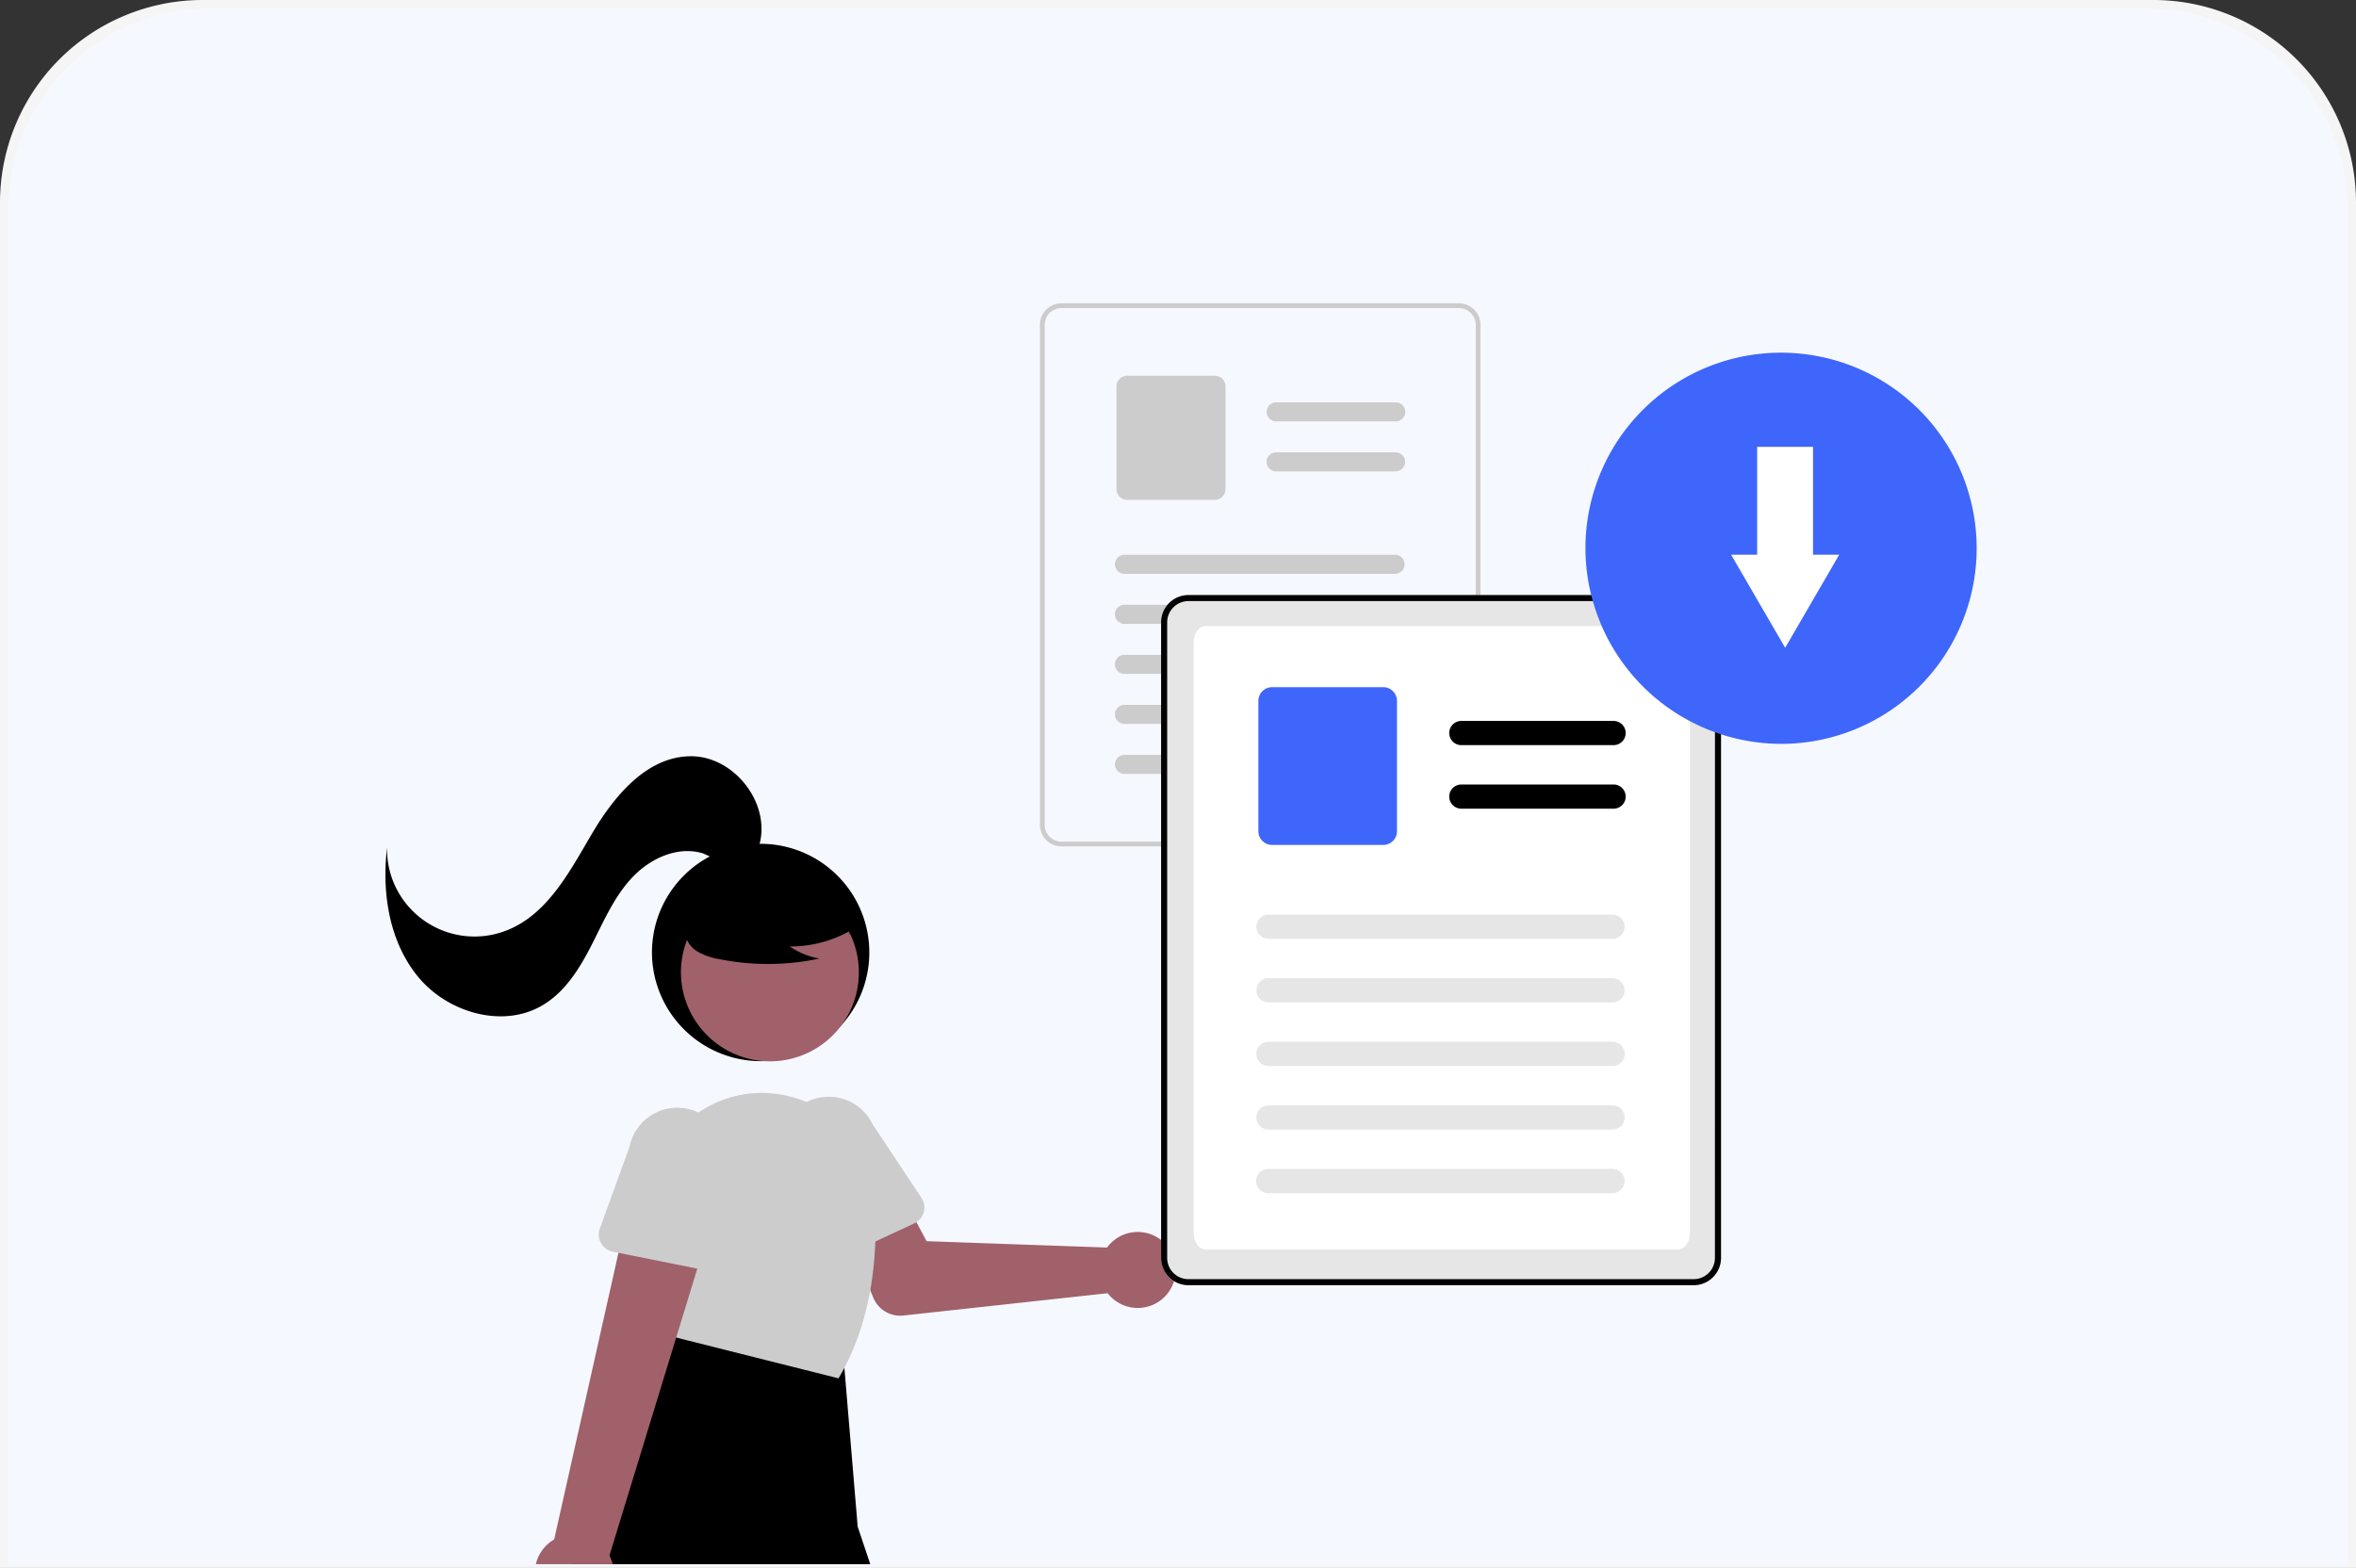 <svg xmlns="http://www.w3.org/2000/svg" xmlns:xlink="http://www.w3.org/1999/xlink" width="279.007" height="185.698" viewBox="0 0 279.007 185.698">
  <rect x="0" y="0" width="279.007" height="185.698" fill="#333333" stroke="none"/>
  <defs>
    <clipPath id="clip-path">
      <rect id="Rectangle_1" data-name="Rectangle 1" width="216.425" height="165.5" transform="translate(32.766 19.754)" fill="#fff"/>
    </clipPath>
  </defs>
  <g id="download-illustration" transform="translate(-0.993)">
    <path id="Path_1" data-name="Path 1" d="M.993,23.828A23.828,23.828,0,0,1,24.821,0H254.175A23.828,23.828,0,0,1,278,23.828V184.369H.993Z" transform="translate(1 1)" fill="#3e66fb"/>
    <path id="Path_2" data-name="Path 2" d="M.993,24a24,24,0,0,1,24-24H256a24,24,0,0,1,24,24V185.7H.993Z" fill="rgba(255,255,255,0.95)"/>
    <g id="Group_2" data-name="Group 2" clip-path="url(#clip-path)">
      <g id="Group_1" data-name="Group 1">
        <path id="Path_3" data-name="Path 3" d="M91.136,125.677A12.87,12.87,0,1,0,78.2,112.807,12.9,12.9,0,0,0,91.136,125.677Z"/>
        <path id="Path_4" data-name="Path 4" d="M92.223,125.7a10.536,10.536,0,1,0-10.591-10.536A10.564,10.564,0,0,0,92.223,125.7Z" fill="#a0616a"/>
        <path id="Path_5" data-name="Path 5" d="M132.558,147.211a4.591,4.591,0,0,0-.462.542L110.724,147l-2.445-4.561-7.4,2.771,3.538,8.494a3.455,3.455,0,0,0,3.564,2.1l24.185-2.642a4.5,4.5,0,1,0,.392-5.948Z" fill="#a0616a"/>
        <path id="Path_6" data-name="Path 6" d="M98.032,149.318a2.065,2.065,0,0,1-1.14-1.294l-2.975-9.939a5.732,5.732,0,0,1,2.761-7.64,5.776,5.776,0,0,1,7.678,2.753l5.766,8.68a2.06,2.06,0,0,1-.15,2.478,2.1,2.1,0,0,1-.7.534l-9.5,4.414a2.083,2.083,0,0,1-1.73.012Z" fill="#ccc"/>
        <path id="Path_7" data-name="Path 7" d="M100.839,160.215l1.724,20.591L121.8,238.228a1.713,1.713,0,0,1-1.091,2.171,1.435,1.435,0,0,1-.146.041l-5.9,1.4a1.727,1.727,0,0,1-1.94-.9L88.132,192.4a.864.864,0,0,0-.878-.465.859.859,0,0,0-.734.667L75.7,241.659a1.714,1.714,0,0,1-.6.969,1.732,1.732,0,0,1-1.081.379H68.523a1.751,1.751,0,0,1-.659-.129,1.725,1.725,0,0,1-.559-.371,1.708,1.708,0,0,1-.507-1.21c0-.01,0-.019,0-.029.5-34.019-1.156-72.779,12.047-78.91L81,156.781Z"/>
        <path id="Path_8" data-name="Path 8" d="M80.381,158.239l-2.223-13.375A13.229,13.229,0,0,1,94.588,129.88c.126.033.252.068.379.1a13.222,13.222,0,0,1,9.583,11.731c.424,5.808.043,14.235-4.174,21.393l-.082.139Z" fill="#ccc"/>
        <path id="Path_9" data-name="Path 9" d="M102.759,109.564a14.459,14.459,0,0,1-8.233,2.531,8.855,8.855,0,0,0,3.5,1.432,29.2,29.2,0,0,1-11.865.066,7.724,7.724,0,0,1-2.484-.848,3.131,3.131,0,0,1-1.533-2.04c-.259-1.48.9-2.824,2.1-3.729a15.571,15.571,0,0,1,13.033-2.591,7.147,7.147,0,0,1,3.86,2.17,3.483,3.483,0,0,1,.324,4.154Z"/>
        <path id="Path_10" data-name="Path 10" d="M90.966,99.876c1.228-4.933-3.173-10.411-8.28-10.308-5.18.1-8.993,4.762-11.613,9.208s-5.224,9.488-10.034,11.4a10.378,10.378,0,0,1-13.088-4.906,10.263,10.263,0,0,1-1.119-4.915c-.647,5.4.249,11.247,3.752,15.426s10.019,6.062,14.7,3.253c2.674-1.6,4.385-4.391,5.795-7.164s2.664-5.7,4.8-7.963,5.438-3.772,8.411-2.818a29.254,29.254,0,0,0,3.457,1.341c1.219.225,2.754-.352,2.92-1.574Z"/>
        <path id="Path_11" data-name="Path 11" d="M65.438,189.291a4.6,4.6,0,0,1,1.183-6.968l9.187-40.968,9.32,3.806L73.167,184.233a4.619,4.619,0,0,1-1.6,5.951,4.673,4.673,0,0,1-6.128-.893Z" fill="#a0616a"/>
        <path id="Path_12" data-name="Path 12" d="M72.169,147.237a2.055,2.055,0,0,1-.145-1.716l3.533-9.757a5.768,5.768,0,0,1,11.317,2.231l-.537,10.391a2.062,2.062,0,0,1-.8,1.525,2.082,2.082,0,0,1-1.684.394l-10.285-2.059a2.07,2.07,0,0,1-1.4-1.011Z" fill="#ccc"/>
        <path id="Path_13" data-name="Path 13" d="M176.126,37.492a2.581,2.581,0,0,0-2.358-1.57H126.695a2.558,2.558,0,0,0-1.8.744,2.53,2.53,0,0,0-.748,1.795V97.7a2.529,2.529,0,0,0,.748,1.795,2.556,2.556,0,0,0,1.8.744h47.073a2.562,2.562,0,0,0,1.8-.744,2.536,2.536,0,0,0,.748-1.794V38.461A2.465,2.465,0,0,0,176.126,37.492ZM175.753,97.7a1.982,1.982,0,0,1-1.984,1.973H126.695a1.978,1.978,0,0,1-1.983-1.973V38.461a1.971,1.971,0,0,1,.582-1.394,1.993,1.993,0,0,1,1.4-.579h47.073a1.993,1.993,0,0,1,1.842,1.244,2.177,2.177,0,0,1,.075.223,1.95,1.95,0,0,1,.068.51Z" fill="#ccc"/>
        <path id="Path_14" data-name="Path 14" d="M166.3,49.909H152.123a1.14,1.14,0,0,1-.8-.33,1.129,1.129,0,0,1,.8-1.926H166.3a1.138,1.138,0,0,1,.788.338,1.126,1.126,0,0,1,0,1.58,1.137,1.137,0,0,1-.788.338Z" fill="#ccc"/>
        <path id="Path_15" data-name="Path 15" d="M166.3,55.831H152.123a1.14,1.14,0,0,1-.8-.331,1.125,1.125,0,0,1,0-1.6,1.14,1.14,0,0,1,.8-.331H166.3a1.129,1.129,0,0,1,0,2.257Z" fill="#ccc"/>
        <path id="Path_16" data-name="Path 16" d="M144.85,59.207H134.486a1.281,1.281,0,0,1-.9-.372,1.267,1.267,0,0,1-.374-.9V45.773a1.266,1.266,0,0,1,.374-.9,1.281,1.281,0,0,1,.9-.372H144.85a1.276,1.276,0,0,1,1.276,1.269V57.937a1.274,1.274,0,0,1-1.276,1.269Z" fill="#ccc"/>
        <path id="Path_17" data-name="Path 17" d="M166.2,67.964H134.16a1.14,1.14,0,0,1-.8-.33,1.125,1.125,0,0,1,0-1.6,1.14,1.14,0,0,1,.8-.33H166.2a1.128,1.128,0,1,1,0,2.257Z" fill="#ccc"/>
        <path id="Path_18" data-name="Path 18" d="M166.2,73.89H134.16a1.14,1.14,0,0,1-.8-.331,1.125,1.125,0,0,1,0-1.6,1.14,1.14,0,0,1,.8-.331H166.2a1.128,1.128,0,1,1,0,2.257Z" fill="#ccc"/>
        <path id="Path_19" data-name="Path 19" d="M166.2,79.812H134.16a1.131,1.131,0,0,1-1.135-1.129,1.128,1.128,0,0,1,.332-.8,1.14,1.14,0,0,1,.8-.33H166.2a1.128,1.128,0,1,1,0,2.257Z" fill="#ccc"/>
        <path id="Path_20" data-name="Path 20" d="M166.2,85.733H134.16a1.128,1.128,0,1,1,0-2.257H166.2a1.128,1.128,0,1,1,0,2.257Z" fill="#ccc"/>
        <path id="Path_21" data-name="Path 21" d="M166.2,91.659H134.16a1.128,1.128,0,1,1,0-2.257H166.2a1.128,1.128,0,1,1,0,2.257Z" fill="#ccc"/>
        <path id="Path_22" data-name="Path 22" d="M204.555,72.471a3.277,3.277,0,0,0-3-1.995H141.737a3.251,3.251,0,0,0-2.292.945,3.217,3.217,0,0,0-.95,2.281v75.286a3.235,3.235,0,0,0,3.242,3.226h59.824a3.238,3.238,0,0,0,3.242-3.226V73.7a3.155,3.155,0,0,0-.245-1.231Z" fill="#e6e6e6"/>
        <path id="Path_23" data-name="Path 23" d="M199.684,147.987h-55.9c-.806,0-1.437-.878-1.437-2V76.152c0-1.119.633-2,1.437-2h55.9c.806,0,1.437.878,1.437,2v69.839C201.12,147.11,200.489,147.987,199.684,147.987Z" fill="#fff"/>
        <path id="Path_24" data-name="Path 24" d="M204.555,72.471a3.277,3.277,0,0,0-3-1.995H141.737a3.251,3.251,0,0,0-2.292.945,3.217,3.217,0,0,0-.95,2.281v75.286a3.235,3.235,0,0,0,3.242,3.226h59.824a3.238,3.238,0,0,0,3.242-3.226V73.7a3.155,3.155,0,0,0-.245-1.231Zm-.474,76.518a2.509,2.509,0,0,1-.74,1.774,2.535,2.535,0,0,1-1.783.736H141.737a2.53,2.53,0,0,1-1.783-.735,2.5,2.5,0,0,1-.739-1.774V73.7a2.52,2.52,0,0,1,2.522-2.51h59.824a2.536,2.536,0,0,1,2.341,1.579,2.813,2.813,0,0,1,.1.283,2.486,2.486,0,0,1,.086.648Z"/>
        <path id="Path_25" data-name="Path 25" d="M192.071,88.251H174.052a1.434,1.434,0,1,1,0-2.868h18.019a1.447,1.447,0,0,1,1.02.42,1.429,1.429,0,0,1,0,2.028A1.447,1.447,0,0,1,192.071,88.251Z"/>
        <path id="Path_26" data-name="Path 26" d="M192.071,95.778H174.052a1.434,1.434,0,1,1,0-2.868h18.019a1.447,1.447,0,0,1,1.02.42,1.429,1.429,0,0,1,0,2.028A1.447,1.447,0,0,1,192.071,95.778Z"/>
        <path id="Path_27" data-name="Path 27" d="M164.807,100.068H151.639a1.619,1.619,0,0,1-1.622-1.613V83a1.62,1.62,0,0,1,1.622-1.613h13.168A1.62,1.62,0,0,1,166.429,83V98.455a1.619,1.619,0,0,1-1.622,1.613Z" fill="#3e66fb"/>
        <path id="Path_28" data-name="Path 28" d="M191.946,111.192H151.224a1.447,1.447,0,0,1-1.02-.42,1.429,1.429,0,0,1,0-2.028,1.447,1.447,0,0,1,1.02-.42h40.722a1.447,1.447,0,0,1,1.02.42,1.429,1.429,0,0,1,0,2.028A1.447,1.447,0,0,1,191.946,111.192Z" fill="#e6e6e6"/>
        <path id="Path_29" data-name="Path 29" d="M191.946,118.72H151.224a1.434,1.434,0,1,1-.008-2.868h40.73a1.447,1.447,0,0,1,1.02.42,1.429,1.429,0,0,1,0,2.028A1.447,1.447,0,0,1,191.946,118.72Z" fill="#e6e6e6"/>
        <path id="Path_30" data-name="Path 30" d="M191.946,126.251H151.224a1.447,1.447,0,0,1-1.02-.42,1.429,1.429,0,0,1,0-2.028,1.447,1.447,0,0,1,1.02-.42h40.722a1.446,1.446,0,0,1,1.021.417,1.429,1.429,0,0,1,.006,2.028,1.445,1.445,0,0,1-1.019.423Z" fill="#e6e6e6"/>
        <path id="Path_31" data-name="Path 31" d="M191.946,133.782H151.224a1.434,1.434,0,0,1-1.446-1.43,1.418,1.418,0,0,1,.108-.549,1.444,1.444,0,0,1,1.33-.889h40.73a1.447,1.447,0,0,1,1.02.42,1.429,1.429,0,0,1,0,2.028A1.447,1.447,0,0,1,191.946,133.782Z" fill="#e6e6e6"/>
        <path id="Path_32" data-name="Path 32" d="M191.946,141.31H151.224a1.435,1.435,0,1,1-.008-2.869h40.73a1.447,1.447,0,0,1,1.02.42,1.43,1.43,0,0,1,0,2.029A1.451,1.451,0,0,1,191.946,141.31Z" fill="#e6e6e6"/>
        <path id="Path_33" data-name="Path 33" d="M212.033,88.1a23.165,23.165,0,1,0-23.286-23.165A23.225,23.225,0,0,0,212.033,88.1Z" fill="#3e66fb"/>
        <path id="Path_34" data-name="Path 34" d="M215.7,65.7V52.922h-6.616V65.7H206l3.2,5.51,3.2,5.511,3.2-5.511,3.2-5.511Z" fill="#fff"/>
      </g>
    </g>
  </g>
</svg>
